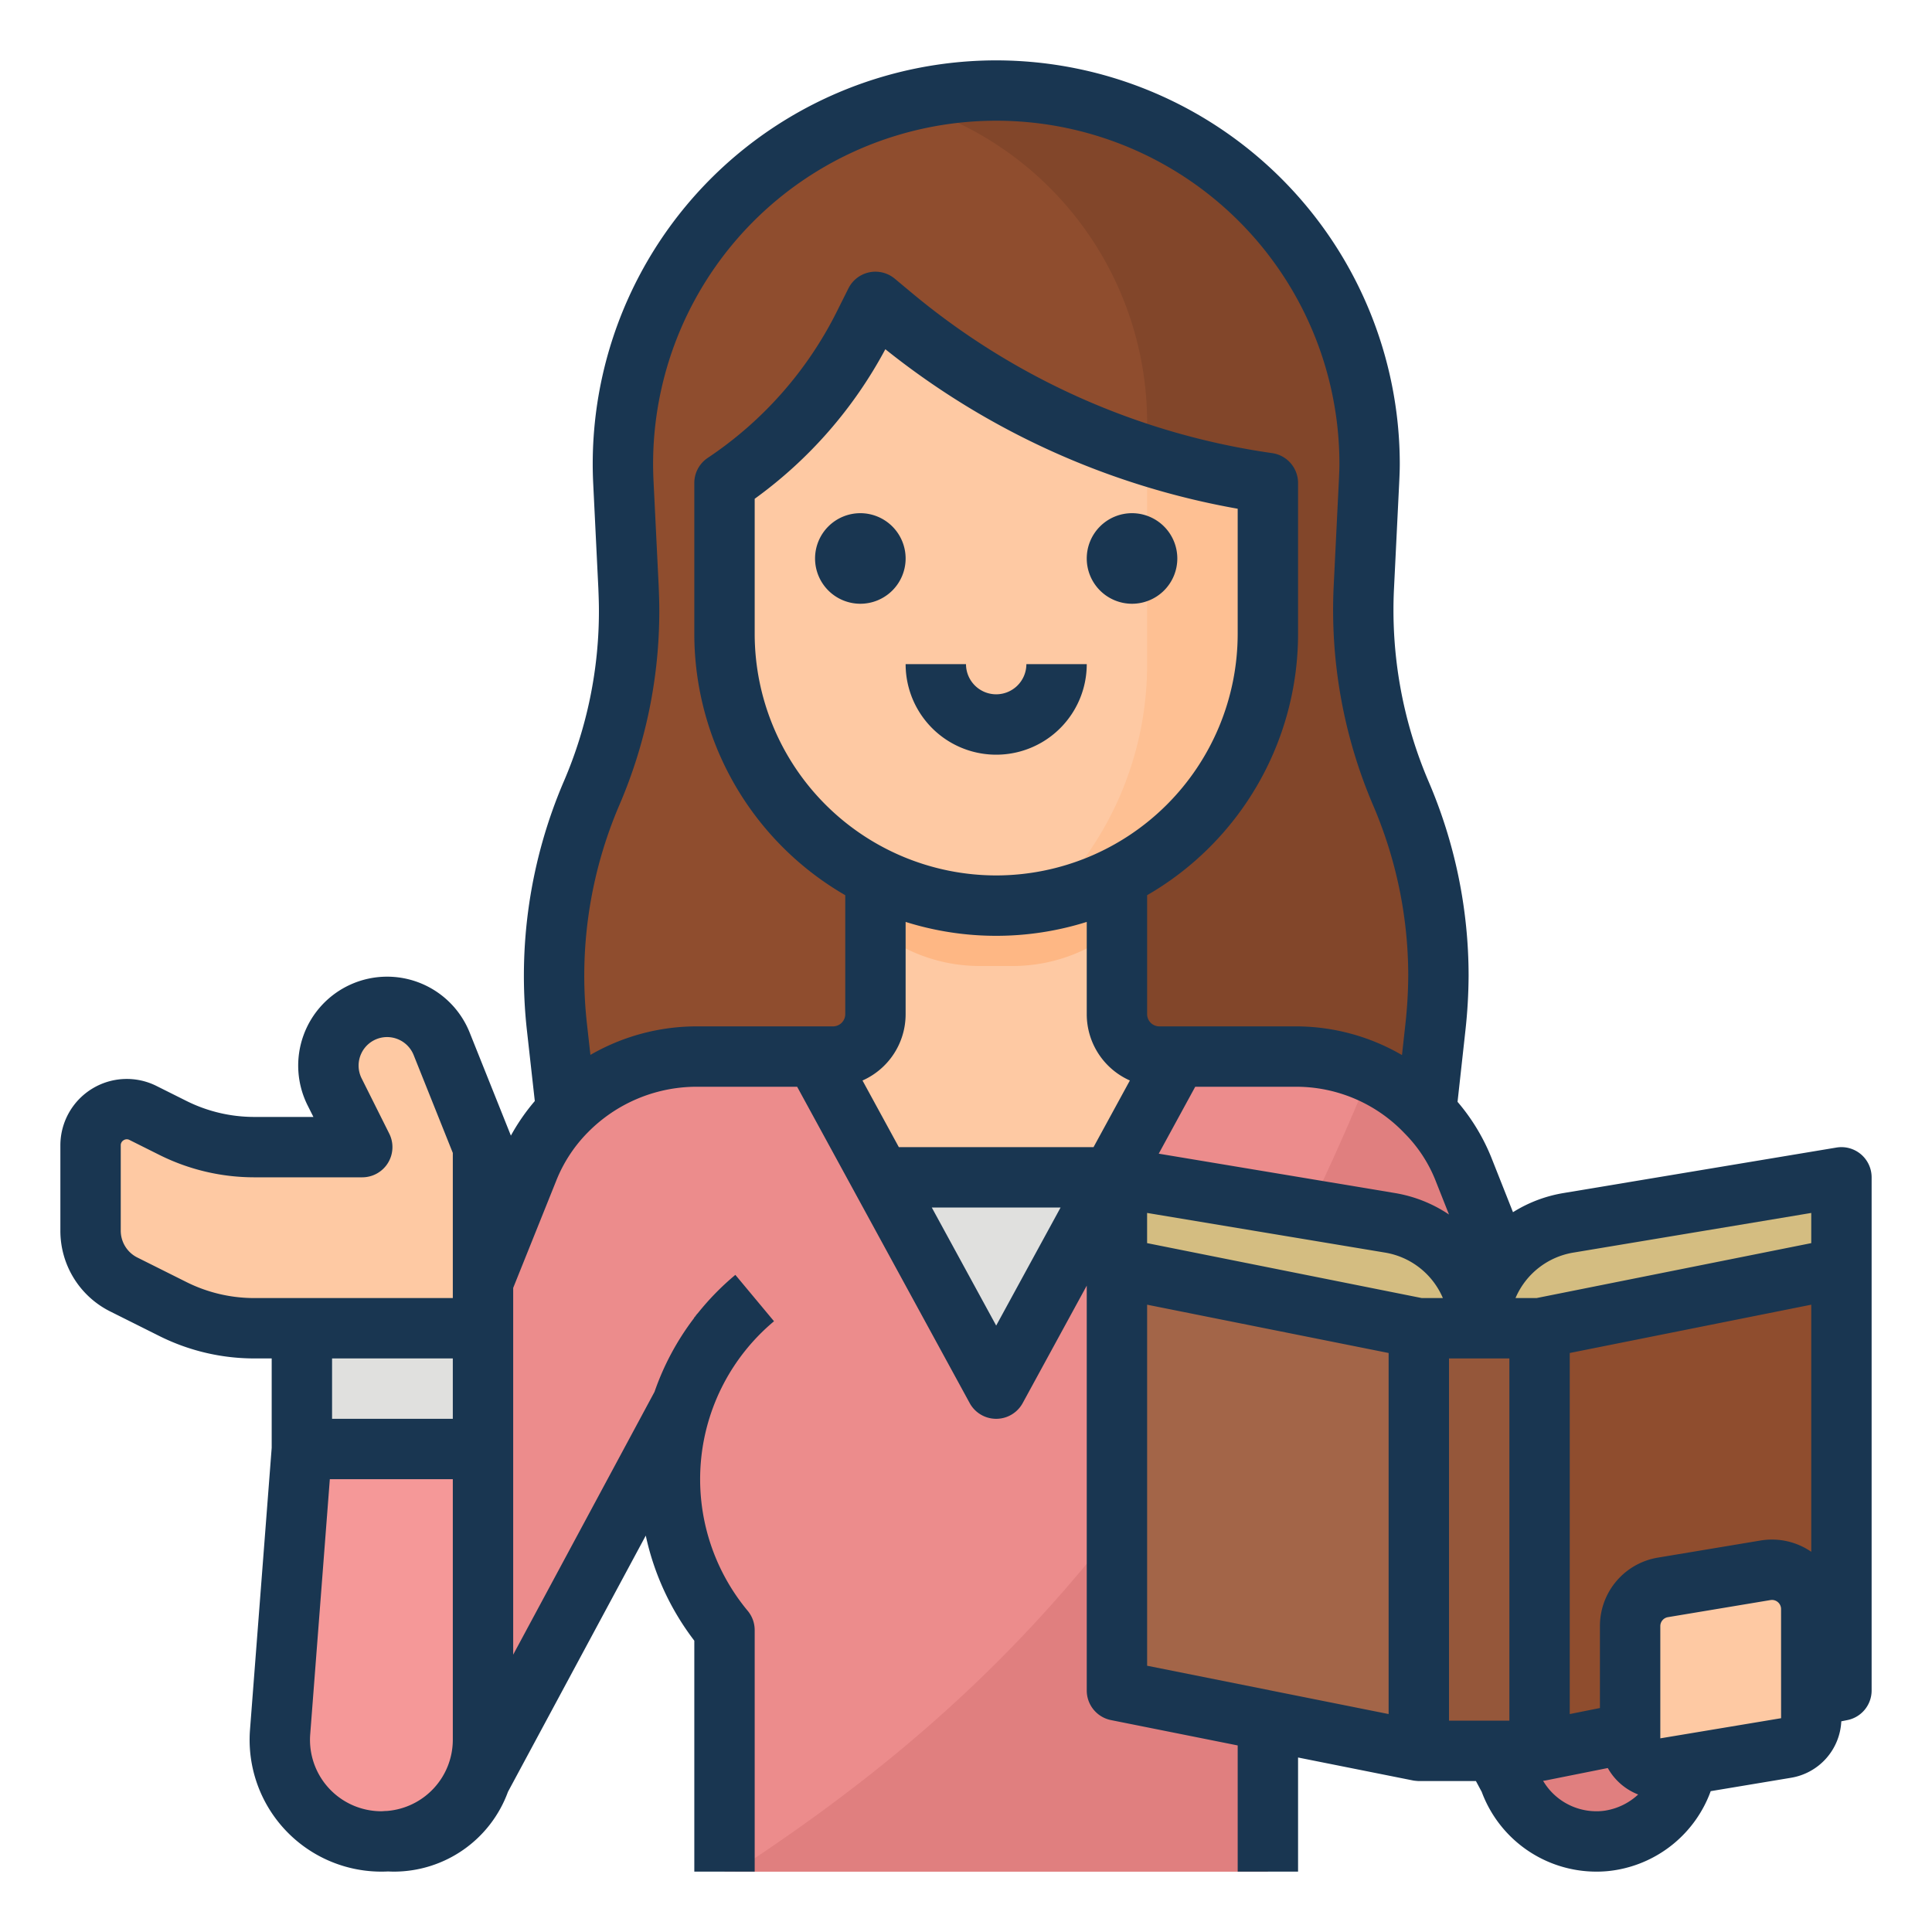 <?xml version="1.0"?>
<svg xmlns="http://www.w3.org/2000/svg" xmlns:xlink="http://www.w3.org/1999/xlink" xmlns:svgjs="http://svgjs.com/svgjs" version="1.1" width="512" height="512" x="0" y="0" viewBox="0 0 512 512" style="enable-background:new 0 0 512 512" xml:space="preserve" class=""><g><g xmlns="http://www.w3.org/2000/svg" id="Filled_outline" data-name="Filled outline"><path d="m380.42 272.25-2.64 23.75-1.78 16h-224l-1.78-16-2.64-23.75a123.092 123.092 0 0 1 9.2-62.07 123.208 123.208 0 0 0 9.8-54.63l-1.39-27.68a98.933 98.933 0 1 1 197.62 0l-1.39 27.68a123.208 123.208 0 0 0 9.8 54.63 123.028 123.028 0 0 1 9.2 62.07z" fill="#8f4d2e" data-original="#8f4d2e" style="" class=""/><path d="m380.42 272.25-2.64 23.75h-89.78v-88l16-32v-64a88.087 88.087 0 0 0 -64.74-84.89 99.043 99.043 0 0 1 123.55 100.76l-1.39 27.68a123.208 123.208 0 0 0 9.8 54.63 123.028 123.028 0 0 1 9.2 62.07z" fill="#82462a" data-original="#82462a" style=""/><path d="m307.2 280a11.194 11.194 0 0 1 -11.2-11.2v-52.8h-64v52.8a11.194 11.194 0 0 1 -11.2 11.2h-12.8v48h112v-48z" fill="#fec9a3" data-original="#fec9a3" style="" class=""/><path d="m268.824 256a43.894 43.894 0 0 0 27.176-9.807v-30.193h-64v30.19a43.894 43.894 0 0 0 27.176 9.81z" fill="#feb784" data-original="#feb784" style=""/><path d="m336 128v40a72 72 0 0 1 -144 0v-40a108.535 108.535 0 0 0 36.9-41.8l3.1-6.2 4.54 3.79a199.241 199.241 0 0 0 67.46 36.9 199.509 199.509 0 0 0 32 7.31z" fill="#fec9a3" data-original="#fec9a3" style="" class=""/><path d="m336 128v40a72.035 72.035 0 0 1 -58.26 70.69 87.683 87.683 0 0 0 26.26-62.69v-55.31a199.509 199.509 0 0 0 32 7.31z" fill="#fec093" data-original="#fec093" style=""/><path d="m224 312h80v56h-80z" fill="#e0e0de" data-original="#e0e0de" style=""/><path d="m426.97 487.67a24.282 24.282 0 0 1 -26.97-16.11l-52.84-99.13a62.3 62.3 0 0 1 -11.16 59.57v64h-144v-64a62.4 62.4 0 0 1 -11.04-60.31l-53.7 99.87a24.273 24.273 0 0 1 -46.09-15.24l58.74-146.21a47.985 47.985 0 0 1 44.54-30.11h31.55l48 88 48-88h31.43a48.041 48.041 0 0 1 44.6 30.27l58.07 146.05a24.287 24.287 0 0 1 -19.13 31.35z" fill="#ec8c8c" data-original="#ec8c8c" style=""/><path d="m74.23 459.01 5.77-75.01h48v77.075a26.925 26.925 0 0 1 -26.925 26.925 26.924 26.924 0 0 1 -26.845-28.99z" fill="#f59898" data-original="#f59898" style=""/><path d="m98.821 267.3a15.562 15.562 0 0 0 -10.145 22.057l7.324 14.643h-28.669a48 48 0 0 1 -21.466-5.067l-7.972-3.986a9.6 9.6 0 0 0 -13.893 8.586v22.578a16 16 0 0 0 8.845 14.311l13.02 6.511a48 48 0 0 0 21.466 5.067h60.669v-48l-10.955-27.387a15.562 15.562 0 0 0 -18.224-9.313z" fill="#fec9a3" data-original="#fec9a3" style="" class=""/><path d="m80 352h48v32h-48z" fill="#e0e0de" data-original="#e0e0de" style=""/><path d="m426.97 487.67a24.282 24.282 0 0 1 -26.97-16.11l-52.84-99.13a62.3 62.3 0 0 1 -11.16 59.57v64h-141.37c66.03-43.12 121.74-97.84 168.5-211.76a47.923 47.923 0 0 1 24.9 26.03l58.07 146.05a24.287 24.287 0 0 1 -19.13 31.35z" fill="#e07f7f" data-original="#e07f7f" style=""/><path d="m376 464-80-16v-112l80 16z" fill="#a36548" data-original="#a36548" style=""/><path d="m408 464 80-16v-112l-80 16z" fill="#8f4d2e" data-original="#8f4d2e" style="" class=""/><path d="m376 352h32v112h-32z" fill="#95573a" data-original="#95573a" style=""/><path d="m392 352a28.332 28.332 0 0 0 -23.673-27.946l-72.327-12.054v24l80 16h16a28.332 28.332 0 0 1 23.673-27.946l72.327-12.054v24l-80 16z" fill="#d4bd81" data-original="#d4bd81" style=""/><path d="m473.315 463.237-32 5.334a8 8 0 0 1 -9.315-7.891v-29.735a10.413 10.413 0 0 1 8.7-10.272l27.172-4.529a10.414 10.414 0 0 1 12.128 10.273v28.929a8 8 0 0 1 -6.685 7.891z" fill="#fec9a3" data-original="#fec9a3" style="" class=""/><path d="m228 136a12 12 0 1 0 12 12 12.013 12.013 0 0 0 -12-12z" fill="#193651" data-original="#000000" style="" class=""/><path d="m300 136a12 12 0 1 0 12 12 12.013 12.013 0 0 0 -12-12z" fill="#193651" data-original="#000000" style="" class=""/><path d="m264 184a8.009 8.009 0 0 1 -8-8h-16a24 24 0 0 0 48 0h-16a8.009 8.009 0 0 1 -8 8z" fill="#193651" data-original="#000000" style="" class=""/><path d="m493.171 305.9a8.011 8.011 0 0 0 -6.486-1.788l-72.327 12.055a36.4 36.4 0 0 0 -13.4 5.078l-5.513-13.92a53.285 53.285 0 0 0 -9.18-15.327l2.087-18.917a138.572 138.572 0 0 0 .844-14.517 130.564 130.564 0 0 0 -10.645-51.547 115.553 115.553 0 0 1 -9.125-51.1l1.361-27.691c.083-1.745.169-3.55.169-5.341a107.041 107.041 0 0 0 -106.956-106.885 106.941 106.941 0 0 0 -106.79 112.232l1.356 27.6c.08 2.061.154 4.007.154 5.933a114.046 114.046 0 0 1 -9.273 45.249 130.724 130.724 0 0 0 -9.8 66.118l2.081 18.656a54.31 54.31 0 0 0 -6.336 9.162l-10.921-27.3a23.563 23.563 0 1 0 -42.952 19.289l1.537 3.061h-15.725a40.2 40.2 0 0 1 -17.888-4.223l-7.972-3.986a17.6 17.6 0 0 0 -25.471 15.742v22.578a23.868 23.868 0 0 0 13.267 21.466l13.021 6.511a56.284 56.284 0 0 0 25.043 5.912h4.669v23.691l-5.747 74.709a34.925 34.925 0 0 0 34.822 37.6q.888 0 1.766-.045c.51.024 1.019.044 1.526.044a32.2 32.2 0 0 0 30.25-21.151l36.519-67.9a69.974 69.974 0 0 0 12.864 27.852v61.2h16v-64a8 8 0 0 0 -1.854-5.121 54.544 54.544 0 0 1 6.976-76.733l-10.244-12.292a70.515 70.515 0 0 0 -9.939 10.146 8.225 8.225 0 0 0 -.827 1l-.018-.01-.142.249c-.036.056-.065.118-.1.175a70.053 70.053 0 0 0 -10.4 19.443l-37.452 69.643v-97.193l11.368-28.307a38.344 38.344 0 0 1 8.419-12.912 40.489 40.489 0 0 1 28.693-12.088h26.771l45.726 83.831a8 8 0 0 0 14.046 0l16.977-31.124v107.293a8 8 0 0 0 6.431 7.845l33.569 6.714v33.441h16v-30.242l30.608 6.113c.2.035 1.127.129 1.392.129h15.135l1.536 2.862a32.409 32.409 0 0 0 30.369 21.138 30.12 30.12 0 0 0 5.273-.436 32.423 32.423 0 0 0 25.041-20.889l21.276-3.546a15.934 15.934 0 0 0 13.333-14.963l1.6-.321a8 8 0 0 0 6.437-7.845v-136a8 8 0 0 0 -2.829-6.1zm-264.6-19.555a19.216 19.216 0 0 0 11.429-17.545v-24.483a80.039 80.039 0 0 0 48 0v24.483a19.216 19.216 0 0 0 11.428 17.541l-9.628 17.659h-51.6zm35.429-54.345a64.072 64.072 0 0 1 -64-64v-35.816a116.869 116.869 0 0 0 34.624-39.637 207.224 207.224 0 0 0 93.376 42.273v33.18a64.072 64.072 0 0 1 -64 64zm108.115 68.225.148.152a37.073 37.073 0 0 1 8.3 12.81l3.437 8.677a36.387 36.387 0 0 0 -14.357-5.7l-62.567-10.428 9.673-17.736h26.691a39.635 39.635 0 0 1 28.675 12.225zm4.677 43.775-36.4-7.279-36.4-7.28v-8l63.012 10.5a20.263 20.263 0 0 1 15.372 12.059zm40.2-12.054 63.008-10.503v8l-37.627 7.526-35.165 7.031h-5.584a20.263 20.263 0 0 1 15.365-12.054zm-367.549 7.831-13.021-6.51a7.958 7.958 0 0 1 -4.422-7.156v-22.578a1.534 1.534 0 0 1 .759-1.361 1.526 1.526 0 0 1 1.556-.07l7.973 3.986a56.284 56.284 0 0 0 25.043 5.912h28.669a8 8 0 0 0 7.155-11.578l-7.323-14.648a7.56 7.56 0 0 1 4.929-10.717 7.589 7.589 0 0 1 8.855 4.527l10.384 25.957v38.459h-52.669a40.2 40.2 0 0 1 -17.888-4.223zm70.557 20.223v16h-32v-16zm-37.793 99.624 5.201-67.624h32.592v69.075a18.936 18.936 0 0 1 -17.555 18.856 8.169 8.169 0 0 0 -.9.045c-.158 0-.311.024-.47.024a18.922 18.922 0 0 1 -18.868-20.376zm101.921-110.614a8 8 0 0 1 .509-.618c-.164.209-.323.421-.485.631zm-27.662-69.452-.917-8.221a114.7 114.7 0 0 1 8.6-58.021 129.949 129.949 0 0 0 10.571-51.556c0-2.235-.084-4.427-.17-6.633l-1.36-27.684a90.941 90.941 0 1 1 181.77-4.563c0 1.41-.073 2.949-.15 4.567l-1.359 27.662a131.612 131.612 0 0 0 10.392 58.191 114.657 114.657 0 0 1 9.357 45.26 122.558 122.558 0 0 1 -.752 12.8l-.909 8.244a55.951 55.951 0 0 0 -28.099-7.604h-36.24a3.243 3.243 0 0 1 -3.2-3.2v-31.563a80.026 80.026 0 0 0 40-69.237v-40a8 8 0 0 0 -6.869-7.92 191.273 191.273 0 0 1 -95.466-42.439l-4.543-3.787a8 8 0 0 0 -12.277 2.568l-3.1 6.2a100.785 100.785 0 0 1 -34.182 38.721 8 8 0 0 0 -3.563 6.657v40a80.026 80.026 0 0 0 40 69.237v31.563a3.243 3.243 0 0 1 -3.2 3.2h-36.32a56.358 56.358 0 0 0 -28.014 7.558zm107.534 71.735-17.069-31.293h34.138zm40-5.534 64 12.8v95.682l-64-12.8zm80 14.241h16v96h-16zm41.568 119.8a14.308 14.308 0 0 1 -2.528.2 16.39 16.39 0 0 1 -14.1-8.061c.151-.017.3-.042.449-.068.059-.011.118-.015.177-.026h.013l.055-.011 16.445-3.289a15.791 15.791 0 0 0 8.056 7.015 16.678 16.678 0 0 1 -8.567 4.24zm46.432-24.454-32 5.334v-29.735a2.408 2.408 0 0 1 2.017-2.381l27.173-4.529a2.621 2.621 0 0 1 .41-.035 2.416 2.416 0 0 1 2.4 2.416l.006 28.928zm-5.442-47.093-27.172 4.528a18.357 18.357 0 0 0 -15.386 18.164v21.7l-8 1.6v-95.686l64-12.8v65.479a18.361 18.361 0 0 0 -13.441-2.985z" fill="#193651" data-original="#000000" style="" class=""/></g></g></svg>
